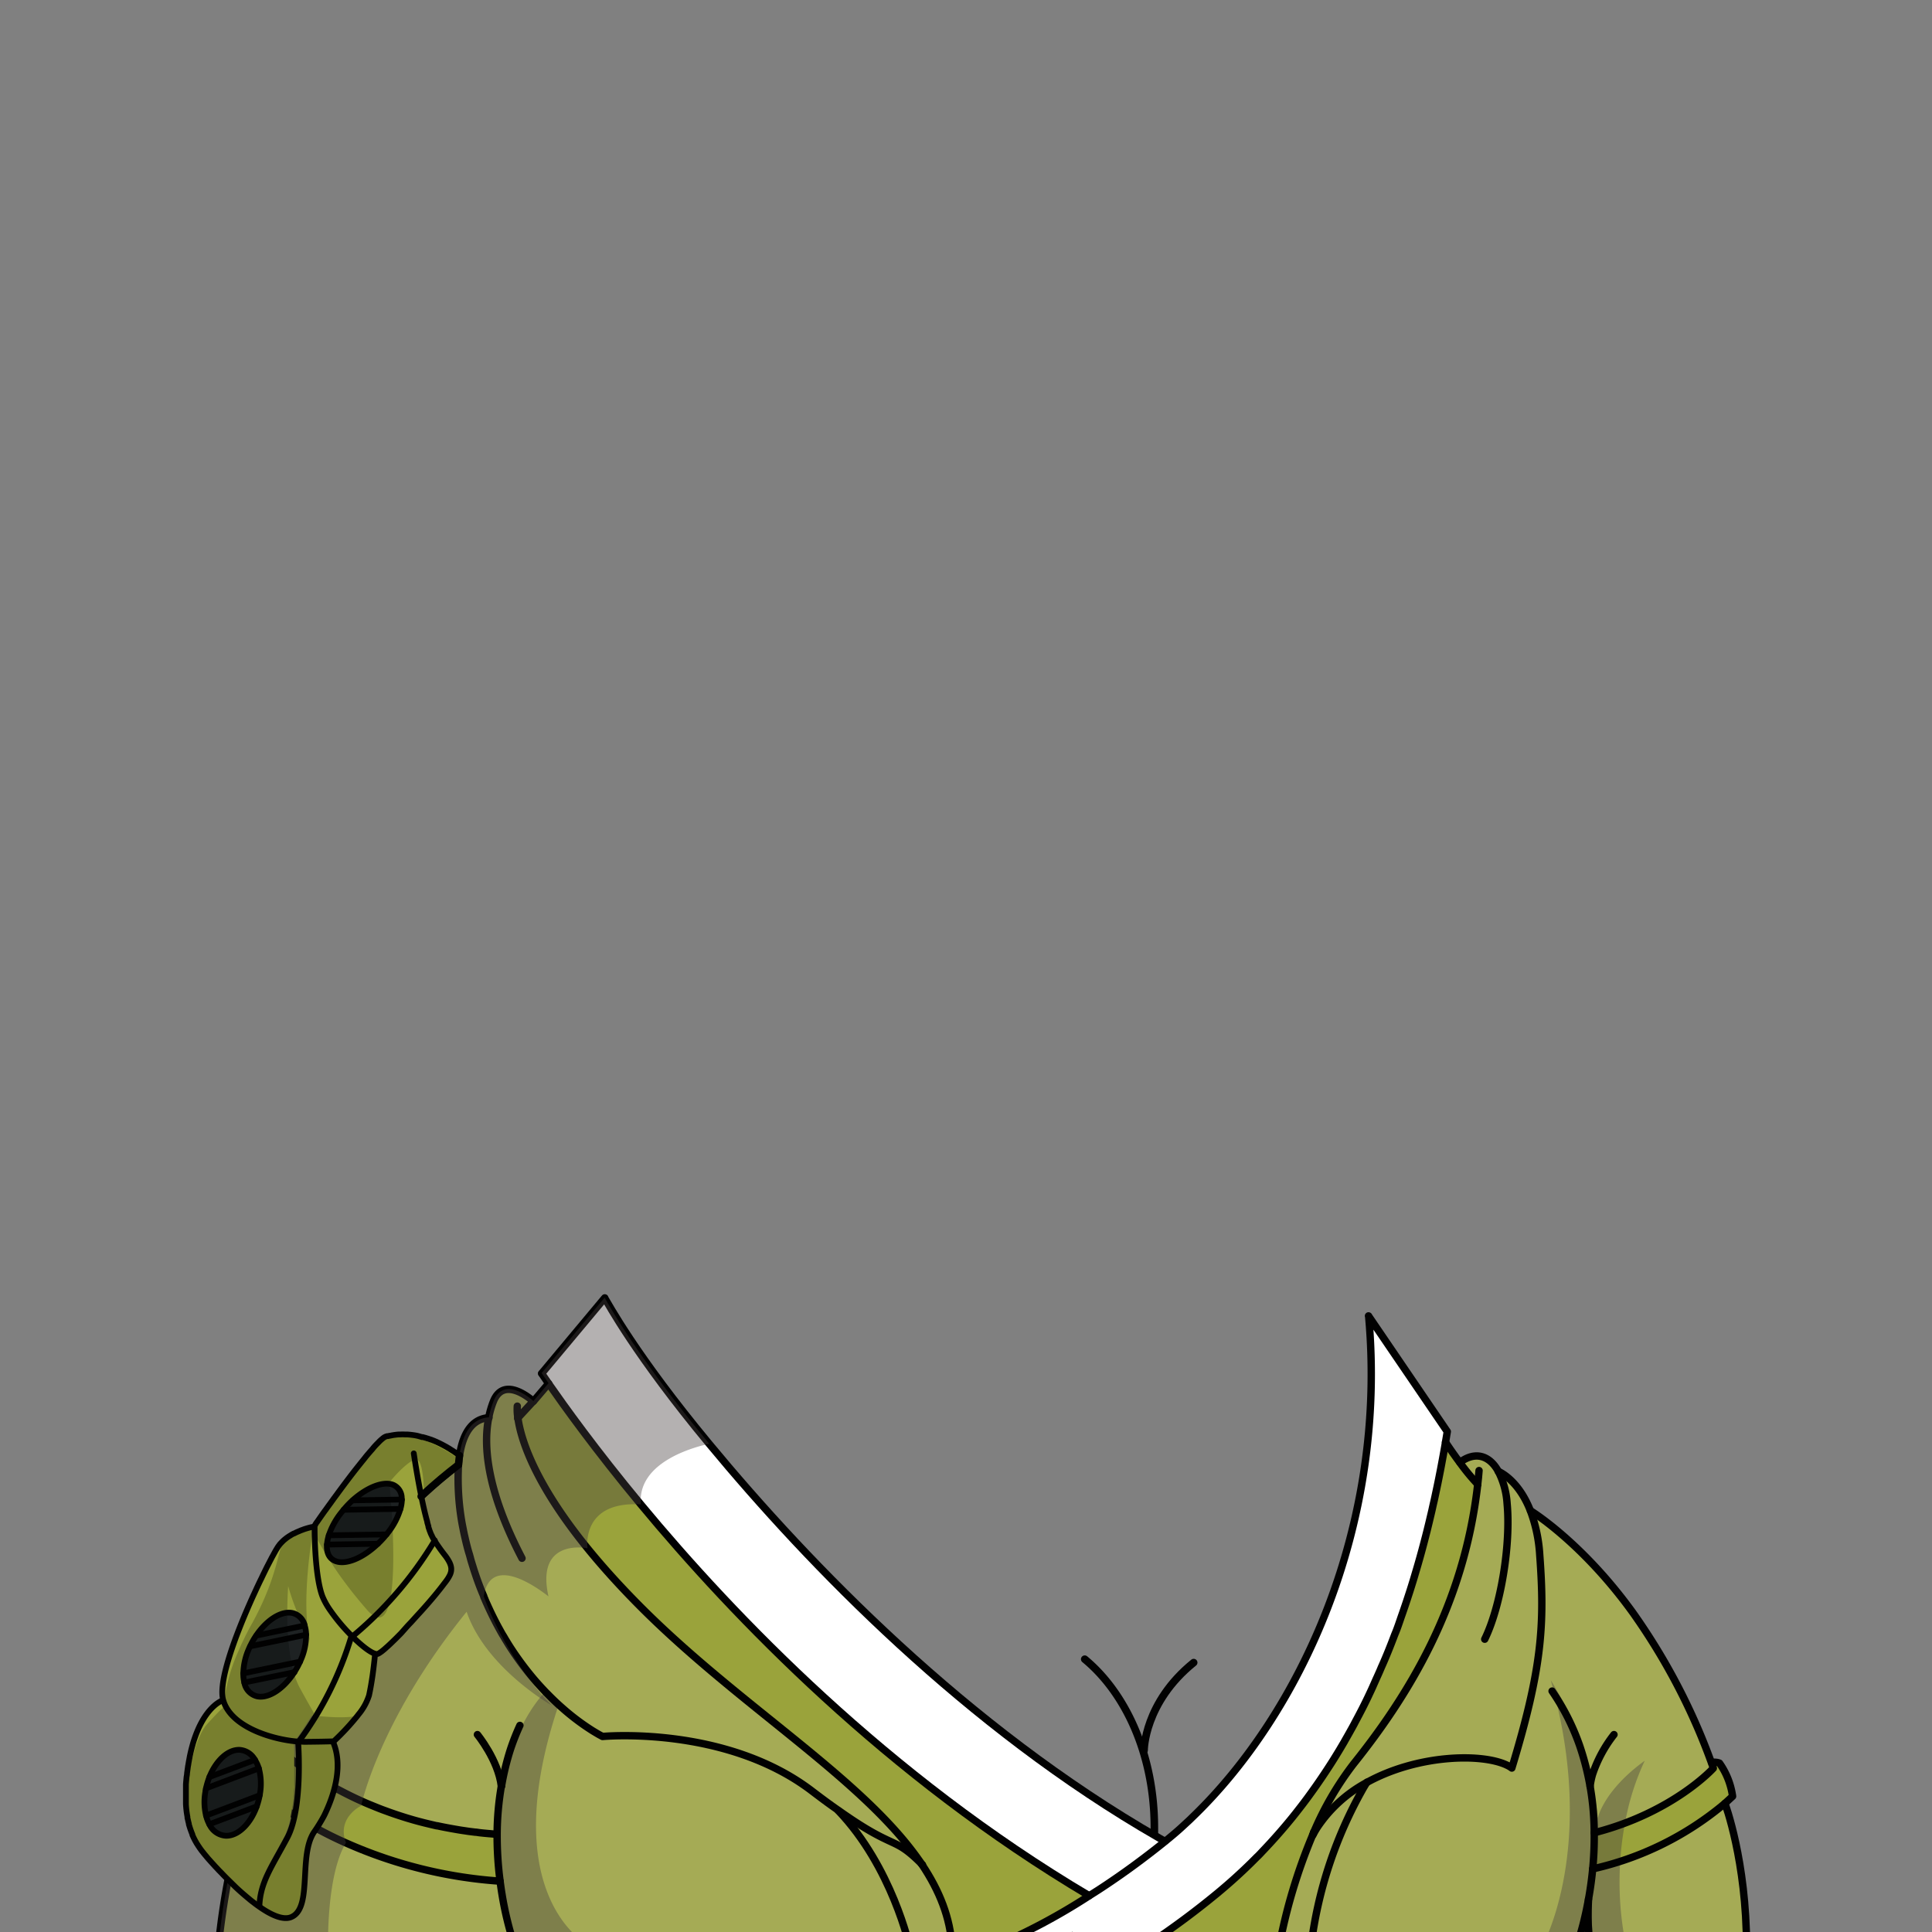 <svg xmlns="http://www.w3.org/2000/svg" viewBox="0 0 432 432">
  <rect x="0" y="0" width="432" height="432" fill="#808080" stroke="none"/>
  <defs>
    <style>.GUNDAN_LIZARD_OUTFIT_LIZARD_OUTFIT_25_cls-1{isolation:isolate;}.GUNDAN_LIZARD_OUTFIT_LIZARD_OUTFIT_25_cls-10,.GUNDAN_LIZARD_OUTFIT_LIZARD_OUTFIT_25_cls-2,.GUNDAN_LIZARD_OUTFIT_LIZARD_OUTFIT_25_cls-8{fill:none;stroke:#010101;stroke-linecap:round;stroke-linejoin:round;}.GUNDAN_LIZARD_OUTFIT_LIZARD_OUTFIT_25_cls-2{stroke-width:1.69px;}.GUNDAN_LIZARD_OUTFIT_LIZARD_OUTFIT_25_cls-3{fill:#9aa33b;}.GUNDAN_LIZARD_OUTFIT_LIZARD_OUTFIT_25_cls-4{fill:#a5ab55;}.GUNDAN_LIZARD_OUTFIT_LIZARD_OUTFIT_25_cls-5{fill:#fff;}.GUNDAN_LIZARD_OUTFIT_LIZARD_OUTFIT_25_cls-6{fill:#443e3e;opacity:0.4;}.GUNDAN_LIZARD_OUTFIT_LIZARD_OUTFIT_25_cls-11,.GUNDAN_LIZARD_OUTFIT_LIZARD_OUTFIT_25_cls-6{mix-blend-mode:multiply;}.GUNDAN_LIZARD_OUTFIT_LIZARD_OUTFIT_25_cls-7{fill:#191410;}.GUNDAN_LIZARD_OUTFIT_LIZARD_OUTFIT_25_cls-8{stroke-width:1.65px;}.GUNDAN_LIZARD_OUTFIT_LIZARD_OUTFIT_25_cls-9{fill:#1e2223;}.GUNDAN_LIZARD_OUTFIT_LIZARD_OUTFIT_25_cls-10{stroke-width:1.29px;}.GUNDAN_LIZARD_OUTFIT_LIZARD_OUTFIT_25_cls-11{opacity:0.22;}.GUNDAN_LIZARD_OUTFIT_LIZARD_OUTFIT_25_cls-12{fill:#010101;}</style>
  </defs>
  <g class="GUNDAN_LIZARD_OUTFIT_LIZARD_OUTFIT_25_cls-1">
    <g id="Outfit">
      <path class="GUNDAN_LIZARD_OUTFIT_LIZARD_OUTFIT_25_cls-2" d="M255.82,391.37s0-10.64,11.09-19.61" />
      <path class="GUNDAN_LIZARD_OUTFIT_LIZARD_OUTFIT_25_cls-2" d="M251,436.2a54.38,54.38,0,0,0,7.12-27.55c0-16-6.24-29.93-15.57-37.65" />
      <path class="GUNDAN_LIZARD_OUTFIT_LIZARD_OUTFIT_25_cls-3" d="M384.48,394.24a16.87,16.87,0,0,1,2.93,7.42l-1.71,1.58a69.44,69.44,0,0,1-29.57,14.65,74.35,74.35,0,0,0,.34-8.08c17.69-4.53,26.63-14.43,26.63-14.43s-.13-.44-.43-1.25h.05A3,3,0,0,1,384.48,394.24Z" />
      <path class="GUNDAN_LIZARD_OUTFIT_LIZARD_OUTFIT_25_cls-4" d="M383.1,395.38s-6.61,7.33-19.73,12.26a68.48,68.48,0,0,1-6.9,2.17,74.35,74.35,0,0,1-.34,8.08,82.36,82.36,0,0,1-2.08,12.1c-.61,2.42-1.17,4.13-1.43,4.91v.47h-59.5a95.09,95.09,0,0,1,11.8-35.67c6.78-3.78,12.24-8.24,26.9-6.06.09-.19,5,1.18,5.06,1a6.21,6.21,0,0,1,1.17.68,193.07,193.07,0,0,0,5.06-19.71c1.93-10.19,1.93-17.86,1.18-27.94a33.85,33.85,0,0,0-2.08-9.86s11.49,7,22.92,22.83a140.81,140.81,0,0,1,17.54,33.51C383,394.94,383.1,395.38,383.1,395.38Z" />
      <path class="GUNDAN_LIZARD_OUTFIT_LIZARD_OUTFIT_25_cls-3" d="M111.82,420.63h-.15a101.71,101.71,0,0,1-34.34-8.55A84.41,84.41,0,0,1,56.51,399c-1-.87-1.73-1.58-2.23-2.07,0,0,.67-5.7,3.82-9.69a4,4,0,0,1,2.31-.15h0c-.36,1.05-.54,1.63-.54,1.63s.21.23.62.64a1.13,1.13,0,0,1,.19.19l1,.94.65.59h0c.23.2.47.42.74.64a71.23,71.23,0,0,0,11.32,7.79c.55.31,1.13.63,1.72.93,1.51.8,3.11,1.59,4.82,2.35.68.31,1.36.6,2.08.89s1.65.68,2.51,1l1.59.58c1.29.46,2.63.9,4,1.32l1.26.37c.84.24,1.71.47,2.59.69l1.33.32,1.32.31.14,0c1.34.29,2.72.55,4.12.79.67.12,1.35.23,2,.32l1,.15,1.38.17c.31,0,.63.08,1,.12,1.22.14,2.46.24,3.71.34h.14A78.17,78.17,0,0,0,111.82,420.63Z" />
      <path class="GUNDAN_LIZARD_OUTFIT_LIZARD_OUTFIT_25_cls-5" d="M239.65,431.93a.15.15,0,0,1,.09,0,.29.29,0,0,1,.1.08ZM306,294.24c4.29,47.3-15.54,89.13-39.51,112.17-.38.38-.77.75-1.16,1.1l-1.18,1.09c-1.21,1.09-2.43,2.12-3.65,3.11-2.26,1.83-4.48,3.53-6.65,5.13-2.89,2.12-5.68,4-8.34,5.78-.66.44-1.31.86-2,1.27a138.33,138.33,0,0,1-21.61,11.48H255.8c.4-.25.79-.51,1.19-.78a183.11,183.11,0,0,0,15.1-11.2l1.11-.93,1.11-.95q2.76-2.38,5.42-5l1.32-1.32,1.38-1.42c2.25-2.36,4.44-4.84,6.57-7.47.3-.38.62-.77.92-1.16.65-.83,1.3-1.66,1.93-2.51.29-.38.57-.76.85-1.15q2.25-3.06,4.36-6.33c.72-1.1,1.42-2.22,2.11-3.36l.43-.71c.3-.52.61-1,.92-1.56.5-.87,1-1.74,1.48-2.63.25-.44.49-.88.73-1.32.51-.93,1-1.87,1.48-2.81.57-1.11,1.14-2.24,1.69-3.39l1-2.15c.35-.74.69-1.49,1-2.24s.64-1.44.95-2.17c1-2.38,2-4.82,3-7.34.55-1.44,1.08-2.9,1.6-4.39.29-.81.57-1.64.85-2.47s.56-1.67.83-2.52.55-1.73.82-2.61.51-1.69.76-2.55.51-1.75.76-2.64q.24-.85.48-1.74c.18-.66.36-1.32.53-2,.37-1.39.72-2.79,1.06-4.21l.51-2.15c.17-.71.33-1.44.49-2.17s.33-1.46.48-2.19c.32-1.48.63-3,.92-4.48.12-.58.23-1.17.34-1.76q.48-2.53.93-5.15c.12-.78.26-1.56.39-2.35Z" />
      <path class="GUNDAN_LIZARD_OUTFIT_LIZARD_OUTFIT_25_cls-4" d="M212.87,435.36h-9.45s-3.9-17.9-16-30.52h0c13,9.2,12,5.34,18.7,12.1h0C210.06,422.76,212.5,428.82,212.87,435.36Z" />
      <path class="GUNDAN_LIZARD_OUTFIT_LIZARD_OUTFIT_25_cls-3" d="M243.54,423.89a138.86,138.86,0,0,1-21.61,11.48h-9.06c-.37-6.54-2.81-12.6-6.7-18.42h0C193.48,398,165.41,381.62,143,359.11a174.12,174.12,0,0,1-11.68-12.92h0c-12.12-14.94-14.93-24.72-15.54-29.1l3.48-3.76,3.39-4c3.48,5,10.44,14.77,20.61,27C164.11,361.51,198.35,397.12,243.54,423.89Z" />
      <path class="GUNDAN_LIZARD_OUTFIT_LIZARD_OUTFIT_25_cls-4" d="M212.87,435.36H115.19l-.17-.47c0-.17-.13-.38-.21-.63s-.25-.79-.41-1.32c-.28-.94-.62-2.14-1-3.56l-.31-1.32c-.07-.3-.13-.6-.2-.93-.12-.6-.26-1.23-.37-1.89-.08-.32-.13-.66-.19-1h0a5.4,5.4,0,0,1-.11-.58v0c-.16-.95-.3-1.95-.44-3a78.17,78.17,0,0,1-.66-10.44H111c-1.25-.1-2.49-.2-3.71-.34l-1-.12-1.38-.17-1-.15c-.7-.09-1.38-.2-2-.32-1.4-.24-2.79-.51-4.12-.79l-.14,0L96.34,408,95,407.63c-.88-.22-1.75-.45-2.59-.69l-1.26-.37c-1.38-.42-2.72-.86-4-1.32l-1.59-.58c-.86-.32-1.7-.66-2.51-1s-1.4-.58-2.08-.89c-1.71-.76-3.31-1.55-4.82-2.35-.6-.31-1.17-.63-1.72-.93a71.23,71.23,0,0,1-11.32-7.79l-.74-.64h0l-.65-.59-1-.94-.19-.19c-.41-.41-.62-.64-.62-.64s.18-.58.54-1.63c2.57-7.43,14.6-38.65,42.09-59.55a57,57,0,0,0,.77,12.94c.1.57.22,1.13.33,1.7s.23,1.11.36,1.66c.29,1.3.61,2.58,1,3.81.09.33.18.64.27,1,.14.51.3,1,.46,1.52s.31,1,.47,1.48c.62,1.84,1.28,3.61,2,5.29,0,0,0,.06,0,.08h0c0,.07.05.14.09.22s0,.09.07.13c.15.4.32.79.5,1.18s.39.87.59,1.29q.59,1.27,1.2,2.46c.2.4.41.8.62,1.19s.42.77.63,1.15.42.76.65,1.12.42.74.65,1.09c.43.72.87,1.42,1.32,2.09.22.34.44.67.67,1,1.13,1.64,2.27,3.15,3.41,4.55l.68.82c.92,1.08,1.82,2.07,2.71,3l.21.22.13.12c.91.93,1.81,1.81,2.68,2.6l.36.32c.42.37.81.72,1.2,1.05a52.14,52.14,0,0,0,6,4.41c.29.18.56.35.8.48.5.3.88.51,1.11.62l.17.1.11.05s27.44-2.6,46.83,12.2c2.27,1.73,4.23,3.18,6,4.39h0c12.06,12.62,16,30.52,16,30.52Z" />
      <path class="GUNDAN_LIZARD_OUTFIT_LIZARD_OUTFIT_25_cls-6" d="M132.22,435.37h-15.7l-.25-.47a43.47,43.47,0,0,1-3.9-10.65A56.66,56.66,0,0,1,111,410.18c.33-12.64,4.49-25,10.9-31.91a19.75,19.75,0,0,1,4.66-3.84c-.65,2.3-.92,4.64-1.64,6.78C112.56,417.89,125.92,432,132.22,435.37Z" />
      <path class="GUNDAN_LIZARD_OUTFIT_LIZARD_OUTFIT_25_cls-3" d="M330.42,331.89v0c-3.06,27.29-15.73,47.47-27.75,62.49a69.23,69.23,0,0,0-8.9,15.26l0,0c-.07.18-.16.36-.22.54,0,0,0,0,0,0A122.67,122.67,0,0,0,286,435.37H255.8c.4-.25.79-.51,1.18-.77a184.32,184.32,0,0,0,15.1-11.2c23.87-19.64,42.61-50.89,51.14-100.93,0,0,1.4,2.15,3.21,4.57A46.73,46.73,0,0,0,330.42,331.89Z" />
      <path class="GUNDAN_LIZARD_OUTFIT_LIZARD_OUTFIT_25_cls-4" d="M390.53,435.37H352.62v-.47c.26-.78.82-2.49,1.43-4.91a82.36,82.36,0,0,0,2.08-12.1q3.25-.76,6.17-1.73a67.56,67.56,0,0,0,23.4-12.92S390.53,416.08,390.53,435.37Z" />
      <path class="GUNDAN_LIZARD_OUTFIT_LIZARD_OUTFIT_25_cls-6" d="M363.65,435.37H344.76s12.63-22.15,2-59.67a73.25,73.25,0,0,1,10.51,30.81s1.26-6.12,10.5-12.81a55.72,55.72,0,0,0-4.41,13.94,67.88,67.88,0,0,0-1.07,8.52A70.27,70.27,0,0,0,363.65,435.37Z" />
      <path class="GUNDAN_LIZARD_OUTFIT_LIZARD_OUTFIT_25_cls-4" d="M344.29,347.65c1.16,15.58.52,25.39-6.24,47.65a6.21,6.21,0,0,0-1.17-.68c-5.73-2.69-20-2.31-31.23,3.89a30.85,30.85,0,0,0-11,9.92l-.06.09c-.44.6-.7,1-.79,1.14a69.23,69.23,0,0,1,8.9-15.26c12-15,24.69-35.2,27.75-62.49v0a46.73,46.73,0,0,1-4-4.85c3.33-2.51,6.55-1.65,8.56,1.93h0s4.43,1.69,7.21,8.83A33.85,33.85,0,0,1,344.29,347.65Z" />
      <path class="GUNDAN_LIZARD_OUTFIT_LIZARD_OUTFIT_25_cls-4" d="M304.92,399.7a95.09,95.09,0,0,0-11.8,35.67H286a122.67,122.67,0,0,1,7.52-25.08s0,0,0,0a17.53,17.53,0,0,1,1-1.73l.06-.09A32.6,32.6,0,0,1,304.92,399.7Z" />
      <path class="GUNDAN_LIZARD_OUTFIT_LIZARD_OUTFIT_25_cls-4" d="M206.16,416.93c-6.7-6.76-5.68-2.9-18.7-12.1-1.72-1.21-3.68-2.66-6-4.39-19.39-14.8-46.83-12.2-46.83-12.2l-.11-.05-.17-.1c-.23-.11-.61-.32-1.11-.62l-.8-.48a52.14,52.14,0,0,1-6-4.41c-.4-.34-.79-.69-1.2-1.05l-.36-.32c-.87-.79-1.77-1.67-2.68-2.6l-.13-.12-.21-.22c-.89-.94-1.79-1.93-2.71-3l-.68-.82c-1.14-1.4-2.28-2.91-3.41-4.55-.23-.33-.45-.66-.67-1-.45-.67-.89-1.37-1.32-2.09-.22-.35-.44-.72-.65-1.09s-.43-.74-.65-1.12l-.63-1.15c-.21-.39-.42-.79-.62-1.19q-.61-1.19-1.2-2.46l-.59-1.29c-.17-.39-.33-.78-.5-1.18,0,0,0-.08-.07-.13s-.06-.15-.09-.22h0s0,0,0-.08c-.7-1.67-1.36-3.45-2-5.29-.16-.48-.32-1-.47-1.48s-.31-1-.46-1.52l-.27-1c-.34-1.23-.66-2.51-1-3.81-.13-.55-.24-1.1-.36-1.66s-.23-1.13-.33-1.7a57,57,0,0,1-.77-12.94c.41-5.28,2.08-10.23,6.81-10.54a20,20,0,0,1,1.06-3.65c2.42-6,8.9,0,8.9,0l-3.48,3.76c.61,4.38,3.42,14.16,15.54,29.1h0A174.12,174.12,0,0,0,143,359.11C165.41,381.62,193.48,398,206.16,416.93Z" />
      <path class="GUNDAN_LIZARD_OUTFIT_LIZARD_OUTFIT_25_cls-4" d="M115.19,435.37H48.81a170.41,170.41,0,0,1,7.7-36.4,84.41,84.41,0,0,0,20.82,13.1,101.71,101.71,0,0,0,34.34,8.55h.15c.14,1.05.28,2.05.44,3v0a5.4,5.4,0,0,0,.11.58h0c.06.34.11.68.19,1,.11.66.24,1.28.37,1.89.07.33.13.63.2.93l.31,1.32c.34,1.42.68,2.62,1,3.56.15.53.29,1,.41,1.32s.16.46.21.63Z" />
      <path class="GUNDAN_LIZARD_OUTFIT_LIZARD_OUTFIT_25_cls-5" d="M260.49,411.71h0a185.15,185.15,0,0,1-17,12.17c-45.19-26.77-79.43-62.38-100.25-87.5-10.17-12.27-17.13-22-20.61-27l-1.55-2.26,14.1-16.88,0,.06c.67,1.05,6.8,12.63,23.38,32.62,22.36,27,57.45,63.33,100.56,88.08Z" />
      <path class="GUNDAN_LIZARD_OUTFIT_LIZARD_OUTFIT_25_cls-7" d="M239.84,432l-.19-.1a.15.15,0,0,1,.09,0A.29.29,0,0,1,239.84,432Z" />
      <path class="GUNDAN_LIZARD_OUTFIT_LIZARD_OUTFIT_25_cls-8" d="M385.7,403.24s4.83,12.84,4.83,32.13H255.8" />
      <path class="GUNDAN_LIZARD_OUTFIT_LIZARD_OUTFIT_25_cls-8" d="M112.1,399.42a64.66,64.66,0,0,0-.94,10.77,78.17,78.17,0,0,0,.66,10.44c.14,1.05.28,2.05.44,3v0A74.79,74.79,0,0,0,115,434.9l.17.47" />
      <path class="GUNDAN_LIZARD_OUTFIT_LIZARD_OUTFIT_25_cls-8" d="M116.25,385.81a52,52,0,0,0-2.11,5.35,59,59,0,0,0-2,8.24" />
      <path class="GUNDAN_LIZARD_OUTFIT_LIZARD_OUTFIT_25_cls-8" d="M106.75,387.86s4.67,5.69,5.35,11.54v0" />
      <path class="GUNDAN_LIZARD_OUTFIT_LIZARD_OUTFIT_25_cls-8" d="M352.62,434.9c.26-.78.82-2.49,1.43-4.91a82.36,82.36,0,0,0,2.08-12.1,74.35,74.35,0,0,0,.34-8.08,61,61,0,0,0-3.22-19.38h0a51.51,51.51,0,0,0-6-12l-.2-.3" />
      <path class="GUNDAN_LIZARD_OUTFIT_LIZARD_OUTFIT_25_cls-8" d="M355.55,399.42a16.44,16.44,0,0,1,.55-2.67,29.45,29.45,0,0,1,4.79-8.89" />
      <path class="GUNDAN_LIZARD_OUTFIT_LIZARD_OUTFIT_25_cls-8" d="M355.2,424.64s-.46,7.57.59,10.25" />
      <path class="GUNDAN_LIZARD_OUTFIT_LIZARD_OUTFIT_25_cls-8" d="M121.13,307.09l14.1-16.88,0,.06c.67,1.05,6.8,12.63,23.38,32.62,22.36,27,57.45,63.33,100.56,88.08l1.28.74" />
      <path class="GUNDAN_LIZARD_OUTFIT_LIZARD_OUTFIT_25_cls-8" d="M243.54,423.89c-45.19-26.77-79.43-62.38-100.25-87.5-10.17-12.27-17.13-22-20.61-27l-1.55-2.26" />
      <path class="GUNDAN_LIZARD_OUTFIT_LIZARD_OUTFIT_25_cls-8" d="M306,294.24l17.62,25.87c-.13.79-.27,1.57-.39,2.35q-.45,2.61-.93,5.15c-.11.59-.22,1.18-.34,1.76-.29,1.51-.6,3-.92,4.48-.15.73-.31,1.47-.48,2.19s-.32,1.46-.49,2.17l-.51,2.15c-.34,1.42-.69,2.82-1.06,4.21-.17.67-.35,1.33-.53,2s-.32,1.17-.48,1.74c-.25.89-.5,1.77-.76,2.64s-.5,1.71-.76,2.55-.54,1.75-.82,2.61-.55,1.69-.83,2.52-.56,1.66-.85,2.47c-.52,1.49-1,3-1.6,4.39-.95,2.52-1.94,5-3,7.34-.3.73-.62,1.45-.95,2.17s-.67,1.5-1,2.24-.67,1.44-1,2.15c-.55,1.15-1.11,2.28-1.69,3.39-.48.94-1,1.88-1.48,2.81-.24.44-.48.89-.73,1.32-.48.89-1,1.76-1.48,2.63l-.92,1.56-.43.71c-.69,1.14-1.39,2.26-2.11,3.36q-2.12,3.27-4.36,6.33c-.28.39-.56.77-.85,1.15-.63.85-1.28,1.68-1.93,2.51-.3.39-.62.78-.92,1.16-2.13,2.63-4.32,5.11-6.57,7.47-.46.48-.91,1-1.38,1.42l-1.32,1.32q-2.66,2.61-5.42,5l-1.11.95-1.11.93a183.11,183.11,0,0,1-15.1,11.2c-.4.27-.79.53-1.19.78H221.93a138.33,138.33,0,0,0,21.61-11.48c.65-.41,1.3-.83,2-1.27,2.66-1.73,5.45-3.65,8.34-5.78,2.17-1.6,4.39-3.3,6.65-5.13,1.22-1,2.44-2,3.65-3.11l1.18-1.09c.39-.35.78-.72,1.16-1.1,24-23,43.8-64.87,39.51-112.17" />
      <path class="GUNDAN_LIZARD_OUTFIT_LIZARD_OUTFIT_25_cls-8" d="M56.51,399a170.41,170.41,0,0,0-7.7,36.4" />
      <path class="GUNDAN_LIZARD_OUTFIT_LIZARD_OUTFIT_25_cls-8" d="M203.41,435.36h0s-3.9-17.9-16-30.52" />
      <path class="GUNDAN_LIZARD_OUTFIT_LIZARD_OUTFIT_25_cls-8" d="M206.17,416.94c3.89,5.82,6.33,11.88,6.7,18.42h-9.45" />
      <path class="GUNDAN_LIZARD_OUTFIT_LIZARD_OUTFIT_25_cls-8" d="M115.67,314.42a11.44,11.44,0,0,0,.14,2.67c.77,5.55,5.06,19.7,27.23,42,22.37,22.51,50.44,38.89,63.12,57.82" />
      <path class="GUNDAN_LIZARD_OUTFIT_LIZARD_OUTFIT_25_cls-8" d="M109.33,317c-4.73.31-6.4,5.26-6.81,10.54a57,57,0,0,0,.77,12.94c.1.57.22,1.13.33,1.7s.23,1.11.36,1.66c.29,1.3.61,2.58,1,3.81.09.33.18.64.27,1,.14.51.3,1,.46,1.52s.31,1,.47,1.48c.61,1.84,1.27,3.62,2,5.29,0,0,0,.06,0,.08h0c0,.07.05.14.09.22s0,.09.07.13c.15.4.32.79.5,1.18s.39.87.59,1.29q.59,1.27,1.2,2.46c.2.4.41.8.62,1.19s.42.77.63,1.15.42.76.65,1.12.42.74.65,1.09c.43.72.87,1.42,1.32,2.09.22.34.44.67.67,1,1.13,1.64,2.27,3.15,3.41,4.55l.68.82c.92,1.08,1.82,2.07,2.71,3l.21.22.13.12c.91.93,1.81,1.81,2.68,2.6l.36.32c.41.36.8.71,1.2,1.05a52.14,52.14,0,0,0,6,4.41l.8.48c.5.3.88.51,1.11.62l.17.1.11.05s27.44-2.6,46.83,12.2c2.27,1.73,4.23,3.18,6,4.39,13,9.2,12,5.34,18.7,12.1h0" />
      <path class="GUNDAN_LIZARD_OUTFIT_LIZARD_OUTFIT_25_cls-8" d="M115.76,317.14l0-.05,3.48-3.76s-6.48-6-8.9,0a20,20,0,0,0-1.06,3.65c-1.59,8,.78,18.71,7.44,31.45" />
      <line class="GUNDAN_LIZARD_OUTFIT_LIZARD_OUTFIT_25_cls-8" x1="122.68" y1="309.35" x2="119.29" y2="313.33" />
      <path class="GUNDAN_LIZARD_OUTFIT_LIZARD_OUTFIT_25_cls-8" d="M102.52,327.52C75,348.42,63,379.64,60.43,387.07c-.36,1.05-.54,1.63-.54,1.63s.21.23.62.64a1.13,1.13,0,0,1,.19.19l1,.94.65.59h0c.23.2.47.42.74.64a71.23,71.23,0,0,0,11.32,7.79c.55.31,1.13.63,1.72.93,1.51.8,3.11,1.59,4.82,2.35.68.31,1.36.6,2.08.89s1.65.68,2.51,1l1.59.58c1.29.46,2.63.9,4,1.32l1.26.37c.84.24,1.71.47,2.59.69l1.33.32,1.32.31.14,0c1.34.29,2.72.55,4.12.79.67.12,1.35.23,2,.32l1,.15,1.38.17c.31,0,.63.08,1,.12,1.22.14,2.46.24,3.71.34h.15" />
      <path class="GUNDAN_LIZARD_OUTFIT_LIZARD_OUTFIT_25_cls-8" d="M54.28,396.9c.5.49,1.24,1.2,2.23,2.07a84.41,84.41,0,0,0,20.82,13.1,101.71,101.71,0,0,0,34.34,8.55h.15" />
      <path class="GUNDAN_LIZARD_OUTFIT_LIZARD_OUTFIT_25_cls-8" d="M60.41,387.06a4,4,0,0,0-2.31.15c-3.15,4-3.82,9.69-3.82,9.69" />
      <path class="GUNDAN_LIZARD_OUTFIT_LIZARD_OUTFIT_25_cls-8" d="M356.47,409.81c17.69-4.53,26.63-14.43,26.63-14.43s-.13-.44-.43-1.25a140.81,140.81,0,0,0-17.54-33.51c-11.43-15.86-22.92-22.83-22.92-22.83" />
      <path class="GUNDAN_LIZARD_OUTFIT_LIZARD_OUTFIT_25_cls-8" d="M356.13,417.89a69.44,69.44,0,0,0,29.57-14.65l1.71-1.58a16.87,16.87,0,0,0-2.93-7.42,3,3,0,0,0-1.76-.12" />
      <path class="GUNDAN_LIZARD_OUTFIT_LIZARD_OUTFIT_25_cls-8" d="M330.42,331.89c.12-1,.22-2,.3-3.07" />
      <path class="GUNDAN_LIZARD_OUTFIT_LIZARD_OUTFIT_25_cls-8" d="M293.77,409.66a69.23,69.23,0,0,1,8.9-15.26c12-15,24.69-35.2,27.75-62.49" />
      <path class="GUNDAN_LIZARD_OUTFIT_LIZARD_OUTFIT_25_cls-8" d="M293.53,410.25c.06-.18.15-.36.22-.54" />
      <path class="GUNDAN_LIZARD_OUTFIT_LIZARD_OUTFIT_25_cls-8" d="M286,435.37a122.67,122.67,0,0,1,7.52-25.08" />
      <path class="GUNDAN_LIZARD_OUTFIT_LIZARD_OUTFIT_25_cls-8" d="M293.75,409.71l0,0" />
      <path class="GUNDAN_LIZARD_OUTFIT_LIZARD_OUTFIT_25_cls-8" d="M323.22,322.47s1.4,2.15,3.21,4.57a46.73,46.73,0,0,0,4,4.85v0" />
      <path class="GUNDAN_LIZARD_OUTFIT_LIZARD_OUTFIT_25_cls-8" d="M326.43,327c3.33-2.51,6.55-1.65,8.56,1.93a18.25,18.25,0,0,1,2,7.25c.87,9.12-1.39,23-5,30.35" />
      <path class="GUNDAN_LIZARD_OUTFIT_LIZARD_OUTFIT_25_cls-8" d="M335,329s4.43,1.69,7.21,8.83a33.85,33.85,0,0,1,2.08,9.86c1.16,15.58.52,25.39-6.24,47.65a6.21,6.21,0,0,0-1.17-.68c-5.73-2.69-20-2.31-31.23,3.89a30.85,30.85,0,0,0-11,9.92l-.06.09a17.53,17.53,0,0,0-1,1.73s0,0,0,0" />
      <path class="GUNDAN_LIZARD_OUTFIT_LIZARD_OUTFIT_25_cls-8" d="M305.65,398.51s-.27.41-.73,1.19a95.09,95.09,0,0,0-11.8,35.67" />
      <path class="GUNDAN_LIZARD_OUTFIT_LIZARD_OUTFIT_25_cls-6" d="M143.29,336.39c-13.46-.8-11.93,9.8-11.93,9.8h0c-.4-.09-11.61-2.17-8.72,10.75.36.35-5.59-4.72-10-4.72-2.14,0-3.93,1.18-4.48,4.74h0c0,.07.05.14.09.22a72.75,72.75,0,0,0,13,21.87c1.22,1.39,2,2.16,2.24,2.36-.22-.12-1.25-.73-2.75-1.75-4.53-3.1-13.27-10.07-16.4-19.27-17,21-22.24,38.13-23.34,42.38-.17.67-.24,1-.24,1s-5.55,2.66-3.4,8.27c-4.44,7.33-4,23.29-4,23.29H48.81a170.41,170.41,0,0,1,7.7-36.4c-1-.87-1.73-1.58-2.23-2.07,0,0,.67-5.7,3.82-9.69a4,4,0,0,1,2.31-.15h0c2.57-7.43,14.6-38.65,42.09-59.55.41-5.28,2.08-10.23,6.81-10.54a20,20,0,0,1,1.06-3.65c2.42-6,8.9,0,8.9,0l3.39-4-1.55-2.26,14.1-16.88,0,.06c.67,1.05,6.8,12.63,23.38,32.62C156.28,323.36,142.45,326.52,143.29,336.39Z" />
      <path class="GUNDAN_LIZARD_OUTFIT_LIZARD_OUTFIT_25_cls-9" d="M78.87,335.48a19.47,19.47,0,0,0-2,2.11c-.19.22-.36.43-.54.66a16.46,16.46,0,0,0-2.77,5.05,8.8,8.8,0,0,0-.41,2.07c-.13,1.73.45,3.06,1.77,3.64,2.34,1,6.27-.62,9.62-3.82a19.27,19.27,0,0,0,1.93-2.09,2.83,2.83,0,0,0,.23-.28,16.08,16.08,0,0,0,2.88-5.43,7.69,7.69,0,0,0,.32-2.08h0a3.21,3.21,0,0,0-1.79-3.24C85.83,331.07,82.12,332.55,78.87,335.48Z" />
      <path class="GUNDAN_LIZARD_OUTFIT_LIZARD_OUTFIT_25_cls-9" d="M57,393.5a4.24,4.24,0,0,0-3.45-2.23c-2.63-.1-5.3,2.44-6.76,6.08a16.54,16.54,0,0,0-.76,2.53c-.06.24-.1.51-.14.76a13.05,13.05,0,0,0,.15,5.33,7.83,7.83,0,0,0,.74,1.94,4.36,4.36,0,0,0,3.66,2.57c2.74.1,5.54-2.66,6.94-6.57a17,17,0,0,0,.67-2.48c0-.1,0-.21.05-.32a13.17,13.17,0,0,0-.25-5.7A7.78,7.78,0,0,0,57,393.5Z" />
      <path class="GUNDAN_LIZARD_OUTFIT_LIZARD_OUTFIT_25_cls-9" d="M68.13,363.47a3.7,3.7,0,0,0-2.76-2.75c-2.53-.51-5.74,1.59-8.06,5a15.58,15.58,0,0,0-1.37,2.4,6.07,6.07,0,0,0-.34.73,13.93,13.93,0,0,0-1.19,5.32,7.43,7.43,0,0,0,.21,2.05,3.84,3.84,0,0,0,2.88,3.14c2.63.54,6-1.79,8.35-5.46a16.46,16.46,0,0,0,1.26-2.35l.15-.31a13.62,13.62,0,0,0,1.18-5.71,6.58,6.58,0,0,0-.31-2Z" />
      <path class="GUNDAN_LIZARD_OUTFIT_LIZARD_OUTFIT_25_cls-3" d="M74.11,348.51h0Zm-10.29,28a4.47,4.47,0,0,0,.42-.45c-.11.14-.24.26-.36.39Zm-1.6,1.43.19-.15a.6.6,0,0,1-.13.09Zm39.41-53.24a8.63,8.63,0,0,0-.75-.48c-.09-.07-.2-.13-.29-.19l-.25-.15-.22-.13-.75-.43c-.36-.2-.73-.39-1.09-.57l-.16-.07a3,3,0,0,0-.31-.15l-.31-.14-.31-.13-.3-.13c-.21-.08-.43-.18-.65-.25l0,0-.06,0-.12-.05-.19-.07-.25-.09-.1,0-.29-.09-.43-.12a.58.58,0,0,0-.17-.06.41.41,0,0,0-.16,0,.72.72,0,0,0-.21,0c-.38-.09-.75-.19-1.12-.26a17.74,17.74,0,0,0-2.06-.25h-.49a7.84,7.84,0,0,0-1,0h-.12l-.24,0a13.4,13.4,0,0,0-1.74.23h0l-.27.06-.08,0h0a1.38,1.38,0,0,0-.29.08h-.08l-.06,0-.09,0-.31.09-.14.07a1.39,1.39,0,0,0-.21.11l-.14.1h0l-.09.06,0,0a.63.63,0,0,0-.13.11,8.89,8.89,0,0,0-1,.93l-.26.26c-.33.34-.68.71-1,1.13a.35.35,0,0,1-.08.1c-.09.1-.19.22-.3.33l-.16.18-.47.55-.81,1a1.56,1.56,0,0,0-.16.2l-.34.41-.15.19-.52.65c-1.73,2.16-3.54,4.58-5.15,6.78-.21.3-.42.57-.63.85l-.07.11-.23.32c-.08.1-.14.19-.2.28-.44.59-.85,1.16-1.22,1.68h0s0,0,0,0l-.1.13,0,0,0,0,0,0h0l-.07.09c-.76,1.06-1.36,1.93-1.77,2.52,0,.08-.11.15-.16.22l0,0a.83.83,0,0,0-.08.12.66.66,0,0,0-.08.13l0,.06,0,.06-.15.21h0a2.11,2.11,0,0,0-.29.06h-.18l-.06,0-.19,0-.21.06c-.3.08-.65.18-1.06.32l-.53.2a1.66,1.66,0,0,0-.31.12l-.15.07-.25.1a.27.27,0,0,0-.11.05l-.13.05-.23.1-.42.21-.17.09,0,0c-.24.12-.47.26-.71.41a1.07,1.07,0,0,0-.21.13,7.75,7.75,0,0,0-.81.56l0,0,0,0a.38.38,0,0,0-.13.09s0,0,0,0l0,0,0,0,0,0a.18.18,0,0,0-.08.07c-.15.12-.28.24-.43.38s-.27.27-.41.42l0,0-.27.31-.24.32a4.15,4.15,0,0,0-.24.34.78.78,0,0,0-.11.18l-.12.21c-.1.14-.19.31-.3.5-.2.35-.44.8-.7,1.28-.07.12-.14.25-.2.38-.34.65-.71,1.38-1.12,2.19l-.5,1L58.34,353c-.35.73-.71,1.49-1.08,2.29l-.56,1.19L55.58,359c-3.51,8-6.89,17.42-5.85,21.28,0,0-3.29,1.07-5.72,7.16a24.9,24.9,0,0,0-.84,2.41c-.09.29-.17.59-.27.9-.15.63-.31,1.28-.46,2,0,.17-.06.36-.1.54s-.08.36-.11.53l-.15.95c0,.3-.1.61-.14.91l-.12.88c0,.29-.07.58-.11.86s-.05.56-.08.83,0,.27,0,.41l0,.41c0,.26,0,.52,0,.77s0,.4,0,.6c0,1.06,0,2,0,2.95a20.77,20.77,0,0,0,.34,2.91v.11l0,.05s0,0,0,.05,0,.25.07.38l0,.2,0,.16c0,.14.06.29.1.44s0,.05,0,.07l0,.12s0,.05,0,.07a3.38,3.38,0,0,0,.13.42c.07.28.17.55.26.83s.13.4.2.58a1.51,1.51,0,0,0,.11.22,2.77,2.77,0,0,0,.1.26.5.5,0,0,0,0,.13c.08.15.14.31.2.45a1,1,0,0,0,.1.18c.13.28.28.56.42.82s.13.24.21.36a.75.75,0,0,0,.07.12,1.2,1.2,0,0,0,.11.17l.22.36a.35.35,0,0,1,.08.1c.11.18.24.36.35.53a.91.91,0,0,1,.13.16c.05.09.12.16.17.24l.07.09a2.47,2.47,0,0,1,.28.38l.25.29c.08.09.16.21.27.32a2.52,2.52,0,0,1,.21.25l.44.52c.17.18.33.37.51.57s.56.6.85.94.42.44.63.67l.33.36.69.7c.93,1,2,2,3,3,.74.71,1.53,1.4,2.32,2.06.26.24.52.46.78.67l.08.05h0l0,0a.27.27,0,0,0,.08.07h0l.11.09.2.15s0,0,0,0l0,0,0,0,.07,0,.08.07.14.11c.4.31.78.61,1.18.88v0a5.68,5.68,0,0,1,0-.59,1.28,1.28,0,0,1,0-.19,2.08,2.08,0,0,1,0-.23.86.86,0,0,1,0-.16.2.2,0,0,0,0-.07v-.05a0,0,0,0,1,0,0c0-.14,0-.26,0-.4l.09-.55c0-.11,0-.24.07-.34v0c0-.13,0-.25.07-.38s0-.18.07-.27a1.43,1.43,0,0,1,.07-.28c0-.09,0-.18.07-.28s.15-.49.23-.74a.45.45,0,0,1,0-.11c.1-.28.19-.55.31-.84,0,0,0-.08,0-.12a.42.42,0,0,0,0-.1l0,0a.89.89,0,0,1,.1-.23.13.13,0,0,1,0-.07,1.72,1.72,0,0,1,.11-.29c.17-.38.35-.79.56-1.2.06-.12.12-.23.18-.36l.09-.2c.06-.13.14-.27.21-.41s.18-.33.26-.5l.36-.66c.14-.27.29-.55.45-.83l.17-.29a3.27,3.27,0,0,1,.17-.31c.08-.16.17-.33.27-.5a1.19,1.19,0,0,0,.12-.22,2,2,0,0,0,.19-.35c.08-.11.14-.24.21-.36.28-.49.55-1,.83-1.51a1,1,0,0,1,.1-.17l.56-1.05c.09-.16.16-.31.24-.48s.06-.11.08-.17a2.72,2.72,0,0,0,.11-.25l.08-.18a.3.3,0,0,0,0-.1,3.62,3.62,0,0,0,.13-.35.82.82,0,0,0,.1-.26c.06-.16.11-.32.17-.49s.12-.37.17-.56.14-.47.2-.7l0-.1c0-.17.09-.34.13-.51s0-.17,0-.25,0-.17.07-.27q.21-1,.36-2c0-.24.08-.48.11-.73s.06-.44.09-.66.07-.52.09-.77h0c0-.29,0-.6.08-.89a1.34,1.34,0,0,0,0-.2.41.41,0,0,0,0-.11c0-.34,0-.68.09-1s0-.69,0-1a.61.61,0,0,0,0-.14c0-.3,0-.6,0-.91s0-.73,0-1.1,0-.61,0-.89c0-1.13,0-2.18,0-3.07,0-.16,0-.32,0-.46,0-1.66-.13-2.71-.13-2.71h0l0,0h0l0,0,0,0,.32-.42.13-.16a.63.63,0,0,0,.07-.12l.11-.12c.06-.09.12-.19.2-.29.56-.79,1.37-2,2.3-3.46.12-.18.23-.37.36-.56h0l.37-.59a.43.43,0,0,0,0-.07h0v0h0l0,0L71,383c.16-.26.3-.52.46-.79l.48-.84c.33-.57.65-1.17,1-1.78.24-.45.47-.92.71-1.4.09-.18.18-.35.26-.53.25-.49.48-1,.73-1.49.05-.12.1-.23.14-.35a.85.85,0,0,0,.12-.23c.29-.64.59-1.31.88-2l.07-.19c.16-.38.32-.76.47-1.14s.25-.6.35-.91.18-.44.26-.67.18-.47.26-.71a3.17,3.17,0,0,0,.14-.4q.17-.42.3-.87c.11-.3.21-.61.31-.91l.11-.35c.14-.42.27-.84.39-1.27.54-.43,1.06-.86,1.56-1.3l.47-.4.25-.22c.32-.28.64-.56.94-.84.51-.45,1-.91,1.47-1.37l.63-.61h0a.46.46,0,0,1,.07-.07s0,0,0,0c.43-.42.85-.84,1.26-1.27a.62.62,0,0,0,.14-.14c.17-.16.34-.34.49-.51l.32-.34c.15-.15.3-.31.44-.47s.29-.3.43-.46l.31-.34.06-.07.85-1,.41-.46c.19-.22.37-.44.56-.65h0a1.37,1.37,0,0,1,.16-.18l.79-1,.26-.31.36-.46c.26-.33.52-.64.76-1l.41-.54L92,352l.42-.57.56-.75.47-.66h0c.11-.15.21-.3.32-.44l.57-.84c.29-.41.55-.81.81-1.2s.51-.78.73-1.14c.12-.18.23-.36.35-.53l.74-1.21,0,0a1.8,1.8,0,0,1,.11-.2,11.09,11.09,0,0,1-.56-1c0-.1-.1-.19-.14-.29s-.1-.2-.14-.32-.09-.23-.13-.35a1.07,1.07,0,0,1-.09-.27l0-.1c-.07-.22-.16-.45-.23-.71a.88.88,0,0,1,0-.15c-.09-.27-.17-.55-.25-.84a.28.28,0,0,1,0-.11c-.06-.19-.11-.38-.16-.58s-.09-.33-.13-.5c-.24-.92-.47-1.92-.69-2.93l.34-.35h0s0-.8,0-1.92q3.61-3.35,7.69-6.46c0-.69.13-1.37.22-2l0,0C102.34,325.16,102,324.91,101.63,324.67ZM63.68,360.74a2.44,2.44,0,0,1,.46-.07h.1a4.94,4.94,0,0,1,.77,0c.13,0,.24,0,.36.06a3.19,3.19,0,0,1,1.15.48s0,0,0,.05h0a.31.31,0,0,1,.13.08.13.13,0,0,1,.08.07h0a.41.41,0,0,1,.1.09h0a.93.93,0,0,1,.22.19l.14.16a1.61,1.61,0,0,1,.28.38,1.73,1.73,0,0,1,.21.34,1.26,1.26,0,0,1,.13.26,2.21,2.21,0,0,1,.12.27,2.64,2.64,0,0,1,.13.37h0a2.32,2.32,0,0,1,.13.45,1.7,1.7,0,0,1,0,.22,2,2,0,0,1,0,.26,4.6,4.6,0,0,1,.06.52v0h0l0,.55h0a11.18,11.18,0,0,1,0,1.15c0,.28,0,.56-.1.86a4.89,4.89,0,0,1-.09.53c0,.24-.11.5-.17.75s-.12.47-.19.71-.18.56-.28.84l-.29.78a0,0,0,0,0,0,0,.3.3,0,0,0,0,.08l-.13.3c-.18.42-.39.83-.6,1.22-.09.18-.19.35-.29.51a.08.08,0,0,1,0,.05s0,0,0,0v0l-.06.1-.28.43a1,1,0,0,1-.12.17h0a4.4,4.4,0,0,1-.26.39c-.06.1-.14.21-.21.31a2.18,2.18,0,0,1-.22.31l-.38.48a4.4,4.4,0,0,1-.4.46c-.11.14-.24.26-.36.39l-.06.06a9.53,9.53,0,0,1-.79.77h0a7.17,7.17,0,0,1-.61.51.6.6,0,0,1-.13.09l-.06.06a9,9,0,0,1-1,.65l-.37.2-.39.18-.33.13a2.44,2.44,0,0,1-.32.11.18.18,0,0,1-.11,0l-.51.14-.08,0-.15,0h-.05l-.23,0-.44,0H58.1l-.19,0a2.9,2.9,0,0,1-.41-.06h0a4,4,0,0,1-.52-.16,2.42,2.42,0,0,1-.49-.23,2.45,2.45,0,0,1-.44-.3,3.15,3.15,0,0,1-.37-.36,4.7,4.7,0,0,1-1.05-2.09c0-.18-.09-.36-.12-.54s-.06-.46-.07-.7a1.62,1.62,0,0,1,0-.23,5.61,5.61,0,0,1,0-.58,11.4,11.4,0,0,1,.26-2.39c0-.16.07-.33.12-.5a4.6,4.6,0,0,1,.13-.5c.08-.27.16-.55.25-.82s.27-.73.42-1.11a1,1,0,0,1,.09-.18,1.46,1.46,0,0,1,.07-.19c.06-.12.13-.24.19-.37s.2-.43.3-.62a16.45,16.45,0,0,1,1.07-1.78,7,7,0,0,1,.44-.59,10.4,10.4,0,0,1,.71-.9l0,0,.35-.4c.37-.38.74-.74,1.12-1.07a9.4,9.4,0,0,1,.87-.69,8.17,8.17,0,0,1,1-.58,4.44,4.44,0,0,1,.48-.25,2.5,2.5,0,0,1,.47-.18,1.81,1.81,0,0,1,.48-.16A1.83,1.83,0,0,1,63.68,360.74Zm-5.55,40.38c0,.1,0,.21-.05.31a17.47,17.47,0,0,1-.67,2.49,14.78,14.78,0,0,1-.65,1.52l-.18.36c-.12.22-.24.44-.37.64s-.3.5-.47.73a10.41,10.41,0,0,1-1.38,1.61,7.22,7.22,0,0,1-.68.56,5.59,5.59,0,0,1-1,.62,2.63,2.63,0,0,1-.35.15l-.1,0a.93.93,0,0,1-.26.1h0a1.58,1.58,0,0,1-.31.09,2.43,2.43,0,0,1-.59.1,2.77,2.77,0,0,1-.42,0h-.16a3.19,3.19,0,0,1-.54-.06.35.35,0,0,1-.14,0,2.38,2.38,0,0,1-.38-.11l-.08,0a2.91,2.91,0,0,1-.48-.21,2.47,2.47,0,0,1-.44-.27,2.76,2.76,0,0,1-.49-.4,4,4,0,0,1-.41-.42,6.61,6.61,0,0,1-.7-1,5.79,5.79,0,0,1-.42-.91c-.13-.34-.23-.67-.33-1l-.15-.68h0c0-.23-.08-.47-.1-.73a14,14,0,0,1,.1-3.91c.06-.26.09-.51.15-.76.1-.44.2-.88.33-1.3a12.77,12.77,0,0,1,.43-1.23c.06-.15.11-.29.18-.43s0-.11.08-.17.09-.22.14-.32l0,0q.11-.24.24-.48a4.1,4.1,0,0,1,.23-.4,2.91,2.91,0,0,1,.25-.42c.1-.18.22-.35.33-.51s.24-.32.36-.47.31-.39.47-.57.34-.35.51-.51a5.21,5.21,0,0,1,.59-.51,3.75,3.75,0,0,1,.36-.27A4.82,4.82,0,0,1,51,392a4.19,4.19,0,0,1,.47-.24,2.75,2.75,0,0,1,.41-.17l.19-.06a3.92,3.92,0,0,1,1.47-.22,4.12,4.12,0,0,1,.52.06,1.51,1.51,0,0,1,.38.1.07.07,0,0,1,.06,0,.3.3,0,0,1,.16.05l.1,0,.28.12a1.82,1.82,0,0,1,.36.2l.08,0a0,0,0,0,0,0,0l.21.15a3.26,3.26,0,0,1,.6.53,6.42,6.42,0,0,1,.68.9c.07.12.14.22.19.33a2.15,2.15,0,0,1,.14.26,2.1,2.1,0,0,1,.15.3,8.39,8.39,0,0,1,.38,1,.13.13,0,0,1,0,.06,9.37,9.37,0,0,1,.27,1.24,4.08,4.08,0,0,1,.09.61l0,.32a2.69,2.69,0,0,1,0,.4c0,.07,0,.14,0,.21s0,.29,0,.43A14.86,14.86,0,0,1,58.13,401.12Zm28.94-58.85c-.12.17-.26.36-.41.54h0a1.84,1.84,0,0,1-.23.27h0a19.19,19.19,0,0,1-1.92,2.09l-.33.32c-.12.1-.22.2-.34.29a4.47,4.47,0,0,1-.41.35l0,0h0a17.09,17.09,0,0,1-2.13,1.52,5.79,5.79,0,0,1-.54.31c-.19.12-.39.21-.58.31l-.47.22-.52.22-.18.06-.18.06a5.62,5.62,0,0,1-.77.23,2.42,2.42,0,0,1-.45.1,4.52,4.52,0,0,1-2.69-.19,2.2,2.2,0,0,1-.45-.26,1.28,1.28,0,0,1-.26-.2.05.05,0,0,1,0,0h0a1.63,1.63,0,0,1-.3-.34l-.09-.09c0-.06-.07-.12-.09-.17a1.23,1.23,0,0,1-.17-.32,1.19,1.19,0,0,1-.11-.26,2.44,2.44,0,0,1-.13-.44,2.5,2.5,0,0,1-.07-.41s0,0,0,0a1.87,1.87,0,0,1,0-.34,3.68,3.68,0,0,1,0-.74,7.88,7.88,0,0,1,.12-1,9.87,9.87,0,0,1,.27-1.07c.13-.4.29-.79.47-1.21a12,12,0,0,1,.61-1.26,18.7,18.7,0,0,1,1.22-1.93l.48-.64c.18-.23.35-.44.54-.66h0c.1-.13.22-.26.33-.39s.21-.25.34-.38a17.14,17.14,0,0,1,1.36-1.34h0c.12-.11.25-.23.37-.32a.48.48,0,0,1,.11-.09,3.22,3.22,0,0,1,.28-.24l.2-.16A17.86,17.86,0,0,1,82.33,333c.33-.18.65-.35,1-.49l.25-.09.23-.11.47-.16a2.23,2.23,0,0,1,.39-.13L85,332l.42-.09.14,0,.11,0a.58.58,0,0,1,.19,0l.11,0,.25,0h.67l.19,0h.06l.17,0a1.14,1.14,0,0,1,.25.06l.18.06a.35.35,0,0,1,.11,0,1.29,1.29,0,0,1,.21.07,3.46,3.46,0,0,1,.43.24.19.19,0,0,1,.07.06,1.6,1.6,0,0,1,.3.23.74.74,0,0,1,.12.13h0a1,1,0,0,1,.13.16.08.08,0,0,1,0,.05l0,0,.09.14a1.16,1.16,0,0,1,.14.24,1.43,1.43,0,0,1,.17.38,3.53,3.53,0,0,1,.15.46,0,0,0,0,0,0,0,5.39,5.39,0,0,1,.11,1.1h0a4.82,4.82,0,0,1,0,.65,2.2,2.2,0,0,1,0,.36,3.51,3.51,0,0,1-.1.53c0,.18-.09.36-.14.55a.63.63,0,0,1-.07.22,2.56,2.56,0,0,1-.1.34,1.58,1.58,0,0,1-.13.34,10.69,10.69,0,0,1-.49,1.19c-.08.18-.17.35-.27.53s-.25.46-.39.69a.25.25,0,0,0,0,.07l0,0a.46.46,0,0,1-.08.13.51.51,0,0,1-.09.16.25.25,0,0,1,0,.09h0c-.16.24-.32.48-.5.73Z" />
      <path class="GUNDAN_LIZARD_OUTFIT_LIZARD_OUTFIT_25_cls-3" d="M100.64,352.15C99.56,354.56,90.21,365,86,368.74a7.15,7.15,0,0,1-1.84,1.33,1,1,0,0,1-.42,0s-.2,2.18-.56,4.76c-.21,1.46-.48,3.06-.79,4.45a12.66,12.66,0,0,1-2.42,4.32l-.12.17a54.58,54.58,0,0,1-5.34,5.75c2.13,4.9.61,11-1.75,16l-.25.52a37.48,37.48,0,0,1-2.16,3.81,7.92,7.92,0,0,0-.57,1.08c-1.31,3-1.22,7.23-1.51,10.86-.25,3.36-.83,6.17-3.08,7-1.77.64-4.41-.55-7.2-2.52v0A16.12,16.12,0,0,1,58.2,424c0-.12,0-.24.07-.35s.09-.45.14-.67.09-.37.14-.55.15-.5.23-.75.19-.56.3-.84a0,0,0,0,1,0,0,5,5,0,0,1,.26-.64c.2-.49.42-1,.67-1.5l.27-.54c1-2,2.36-4.28,3.9-7.17a14.47,14.47,0,0,0,.88-2.07c.17-.51.33-1,.47-1.57a33,33,0,0,0,.79-4.27c.08-.6.14-1.19.2-1.78a78.2,78.2,0,0,0,.09-11.64l.54-.69.17-.24.21-.29c.45-.64,1.06-1.51,1.76-2.6.17-.27.36-.55.54-.86s.48-.75.72-1.16a.22.22,0,0,0,0-.08h0l0,0h0L71,383c.61-1,1.25-2.18,1.9-3.42q.72-1.35,1.44-2.85c.32-.67.64-1.36.94-2.07.16-.35.32-.71.46-1.07a1.51,1.51,0,0,0,.09-.18c.28-.67.55-1.35.82-2,.09-.22.18-.44.25-.67s.28-.73.4-1.09.21-.59.31-.89c.28-.82.55-1.67.8-2.52.53-.43,1-.86,1.56-1.31,1.32-1.13,2.58-2.28,3.76-3.44h0l1-1,1-1c.51-.54,1-1.08,1.49-1.61a0,0,0,0,0,0,0l.58-.65c.22-.25.44-.49.65-.75l.63-.74c.55-.65,1.08-1.29,1.58-1.92,1-1.28,2-2.52,2.78-3.7l.45-.61c1.23-1.78,2.25-3.36,3-4.66l.09-.14a1.18,1.18,0,0,0,.11-.19C99.19,347.85,101.84,349.5,100.64,352.15Z" />
      <path class="GUNDAN_LIZARD_OUTFIT_LIZARD_OUTFIT_25_cls-10" d="M102.75,325.47l0,0c-.37-.29-.73-.54-1.08-.78a8.63,8.63,0,0,0-.75-.48c-.09-.07-.2-.13-.29-.19a3.87,3.87,0,0,0-.47-.28,8,8,0,0,0-.75-.43c-.36-.2-.73-.39-1.09-.57l-.47-.22a5.55,5.55,0,0,0-.62-.27,1.3,1.3,0,0,0-.3-.13c-.22-.09-.43-.18-.65-.25l0,0-.06,0-.12-.06h0l-.16-.05-.25-.09c-.14,0-.26-.08-.39-.12l-.43-.12-.33-.09a.72.72,0,0,0-.21,0A11.32,11.32,0,0,0,93.1,321a17.74,17.74,0,0,0-2.06-.25h-.49a7.84,7.84,0,0,0-1,0l-.36,0a13.4,13.4,0,0,0-1.74.23h0l-.27.06-.08,0h0a1.38,1.38,0,0,0-.29.08h-.08l-.06,0-.09,0-.31.09-.14.07a1.39,1.39,0,0,0-.21.11.61.61,0,0,0-.14.1h0l-.09.06,0,0a.63.63,0,0,0-.13.11,8.89,8.89,0,0,0-1,.93l-.26.26c-.33.34-.68.71-1,1.13l-.38.43-.16.18-.47.55c-.27.31-.54.64-.81,1a1.56,1.56,0,0,0-.16.2l-.34.41-.15.19-.52.65c-1.73,2.16-3.54,4.58-5.15,6.78l-.63.85-.07.11c-.15.2-.3.4-.43.6-.44.59-.85,1.16-1.22,1.68h0s0,0,0,0l-.1.13,0,0,0,0,0,0h0l-.07.09c-.76,1.06-1.36,1.93-1.77,2.52a.82.82,0,0,0-.16.22l0,0a.83.83,0,0,0-.08.12l-.13.19a.13.13,0,0,0,0,.06l-.15.21h0c0,.07,0,.34,0,.78v.07c0,2.71.24,11.16,1.79,15.05a16,16,0,0,0,1.62,2.91,41.91,41.91,0,0,0,5,5.95c2.12,2.11,4.19,3.71,5.28,3.9a1,1,0,0,0,.42,0l.12-.05a2.22,2.22,0,0,0,.37-.22c.15-.09.29-.2.47-.33l.56-.46.31-.28.4-.35c.58-.53,1.22-1.15,1.91-1.83l1.07-1.08h0L91,363.71c.28-.3.56-.61.86-.91l1.44-1.59h0c.39-.42.77-.83,1.14-1.25,2-2.21,3.75-4.35,4.9-5.89.19-.23.35-.45.5-.66a8,8,0,0,0,.76-1.25,3.63,3.63,0,0,0,.24-.7,2.86,2.86,0,0,0-.1-1.54,2,2,0,0,0-.12-.31,2.22,2.22,0,0,0-.14-.32l-.17-.31c-.12-.21-.25-.42-.4-.64l-.26-.37a41.37,41.37,0,0,1-2.52-3.53,11.09,11.09,0,0,1-.56-1c0-.1-.1-.19-.14-.29s-.1-.21-.14-.32-.09-.23-.13-.35a3.18,3.18,0,0,1-.14-.37c-.07-.22-.16-.45-.23-.71a.88.88,0,0,1,0-.15c-.09-.27-.17-.55-.25-.84a.28.28,0,0,1,0-.11c-.09-.34-.2-.7-.29-1.08-.24-.92-.47-1.92-.69-2.93h0c-.12-.55-.23-1.1-.35-1.65-.65-3.19-1.17-6.35-1.46-8.16-.14-.93-.23-1.5-.23-1.5" />
      <path class="GUNDAN_LIZARD_OUTFIT_LIZARD_OUTFIT_25_cls-10" d="M70,341.4l-.3.07h-.08l-.55.14c-.3.08-.65.19-1.06.32l-.53.2a2,2,0,0,0-.31.12l-.52.22-.12.05-.23.1-.42.21-.16.08-.06,0a7.24,7.24,0,0,0-.71.41l-.22.13c-.27.17-.54.36-.8.56l0,0,0,0h0l-.18.15,0,0a0,0,0,0,1,0,0,.28.28,0,0,0-.09.07c-.15.12-.28.24-.43.38l-.41.42,0,0-.27.3-.24.33a2.88,2.88,0,0,0-.23.34c-.15.22-.33.53-.54.89l-.7,1.28c-.07.12-.14.25-.2.38-.34.65-.72,1.38-1.13,2.19-.15.32-.32.65-.49,1s-.34.7-.51,1.07c-.36.72-.72,1.48-1.09,2.27l-.55,1.2c-.38.81-.75,1.65-1.13,2.51-3.51,8-6.89,17.42-5.85,21.28.07.23.14.46.22.68,2.15,5.7,11.26,8.31,16.67,8.68.54,0,1,.06,1.48.05,5.21-.05,6.37-.12,6.37-.12a54.58,54.58,0,0,0,5.34-5.75l.12-.17a12.66,12.66,0,0,0,2.42-4.32c.31-1.39.58-3,.79-4.45.36-2.58.56-4.76.56-4.76" />
      <path class="GUNDAN_LIZARD_OUTFIT_LIZARD_OUTFIT_25_cls-10" d="M49.73,380.23s-3.29,1.07-5.73,7.16c-.29.73-.57,1.53-.84,2.41l-.25.91c-.16.62-.32,1.28-.47,2-.06.34-.13.7-.2,1.07s-.1.63-.16.93-.09.62-.14.92l-.12.88c0,.3-.07.58-.11.86-.05.56-.11,1.11-.14,1.64,0,.27,0,.53,0,.78l0,.6c0,1.06,0,2,0,2.95a20.77,20.77,0,0,0,.34,2.91v0l0,.16c0,.13.05.25.08.38.07.34.15.67.24,1a.11.11,0,0,0,0,.08c0,.14.07.27.11.41s.17.57.27.84.26.73.41,1.06c0,.05,0,.09,0,.13l.21.45c0,.07.06.12.08.18.15.29.28.56.43.82s.14.24.2.36l.08.12a1.2,1.2,0,0,0,.11.17l.22.35a.44.44,0,0,0,.08.11c.11.18.24.36.36.53l.12.17.17.23.07.09.3.37c.14.19.31.39.5.62a2.52,2.52,0,0,1,.21.25l.44.52.51.57c.26.3.56.61.85.94s.42.44.63.67l.33.36.69.7c.93,1,2,2,3,3,.75.71,1.53,1.41,2.32,2.07.26.23.52.44.78.65l.07.06h0l0,0,.08.08h0l.11.08a1.56,1.56,0,0,0,.2.16,4.46,4.46,0,0,0,.43.33c.39.31.78.61,1.18.88,2.79,2,5.43,3.16,7.2,2.52,2.25-.83,2.83-3.64,3.08-7,.29-3.63.2-7.88,1.51-10.86a7.92,7.92,0,0,1,.57-1.08A37.48,37.48,0,0,0,72.47,406l.25-.52c2.36-5,3.88-11.07,1.75-16" />
      <path class="GUNDAN_LIZARD_OUTFIT_LIZARD_OUTFIT_25_cls-10" d="M58,426.24c.21-5.4,2.67-8.61,6.24-15.32s2.43-21.33,2.43-21.33a76.31,76.31,0,0,0,11.81-23.41,84.4,84.4,0,0,0,18.74-21.75" />
      <path class="GUNDAN_LIZARD_OUTFIT_LIZARD_OUTFIT_25_cls-10" d="M89.86,335.31a7.69,7.69,0,0,1-.32,2.08,16.08,16.08,0,0,1-2.88,5.43,2.83,2.83,0,0,1-.23.28,19.27,19.27,0,0,1-1.93,2.09c-3.35,3.2-7.28,4.86-9.62,3.82-1.32-.58-1.9-1.91-1.77-3.64a8.8,8.8,0,0,1,.41-2.07,16.46,16.46,0,0,1,2.77-5.05c.18-.23.35-.44.54-.66a19.47,19.47,0,0,1,2-2.11c3.25-2.93,7-4.41,9.19-3.42a3.21,3.21,0,0,1,1.79,3.24" />
      <polyline class="GUNDAN_LIZARD_OUTFIT_LIZARD_OUTFIT_25_cls-10" points="78.87 335.48 89.86 335.3 89.86 335.31" />
      <line class="GUNDAN_LIZARD_OUTFIT_LIZARD_OUTFIT_25_cls-10" x1="89.54" y1="337.39" x2="76.83" y2="337.59" />
      <line class="GUNDAN_LIZARD_OUTFIT_LIZARD_OUTFIT_25_cls-10" x1="86.43" y1="343.1" x2="73.52" y2="343.3" />
      <line class="GUNDAN_LIZARD_OUTFIT_LIZARD_OUTFIT_25_cls-10" x1="84.5" y1="345.19" x2="73.11" y2="345.37" />
      <path class="GUNDAN_LIZARD_OUTFIT_LIZARD_OUTFIT_25_cls-10" d="M68.13,363.48a6.58,6.58,0,0,1,.31,2,13.62,13.62,0,0,1-1.18,5.71l-.15.31a16.46,16.46,0,0,1-1.26,2.35c-2.33,3.67-5.72,6-8.35,5.46a3.84,3.84,0,0,1-2.88-3.14,7.43,7.43,0,0,1-.21-2.05,14,14,0,0,1,1.19-5.32,6.07,6.07,0,0,1,.34-.73,15.58,15.58,0,0,1,1.37-2.4c2.32-3.41,5.53-5.51,8.06-5a3.7,3.7,0,0,1,2.76,2.75" />
      <polyline class="GUNDAN_LIZARD_OUTFIT_LIZARD_OUTFIT_25_cls-10" points="57.31 365.72 68.13 363.47 68.13 363.48" />
      <polyline class="GUNDAN_LIZARD_OUTFIT_LIZARD_OUTFIT_25_cls-10" points="68.46 365.52 68.44 365.53 55.94 368.12" />
      <polyline class="GUNDAN_LIZARD_OUTFIT_LIZARD_OUTFIT_25_cls-10" points="67.11 371.55 54.41 374.17 54.4 374.17" />
      <line class="GUNDAN_LIZARD_OUTFIT_LIZARD_OUTFIT_25_cls-10" x1="65.85" y1="373.9" x2="54.62" y2="376.22" />
      <path class="GUNDAN_LIZARD_OUTFIT_LIZARD_OUTFIT_25_cls-10" d="M57.88,395.41a13.17,13.17,0,0,1,.25,5.7c0,.11,0,.22-.05.32a17,17,0,0,1-.67,2.48c-1.4,3.91-4.2,6.67-6.94,6.57a4.36,4.36,0,0,1-3.66-2.57,7.83,7.83,0,0,1-.74-1.94,13.05,13.05,0,0,1-.15-5.33c0-.25.08-.51.14-.76a16.54,16.54,0,0,1,.76-2.53c1.46-3.64,4.13-6.18,6.76-6.08A4.24,4.24,0,0,1,57,393.5,7.78,7.78,0,0,1,57.88,395.41Z" />
      <line class="GUNDAN_LIZARD_OUTFIT_LIZARD_OUTFIT_25_cls-10" x1="46.82" y1="397.35" x2="57.03" y2="393.5" />
      <line class="GUNDAN_LIZARD_OUTFIT_LIZARD_OUTFIT_25_cls-10" x1="57.88" y1="395.41" x2="46.06" y2="399.88" />
      <line class="GUNDAN_LIZARD_OUTFIT_LIZARD_OUTFIT_25_cls-10" x1="58.06" y1="401.43" x2="46.07" y2="405.97" />
      <line class="GUNDAN_LIZARD_OUTFIT_LIZARD_OUTFIT_25_cls-10" x1="57.4" y1="403.91" x2="46.81" y2="407.91" />
      <g class="GUNDAN_LIZARD_OUTFIT_LIZARD_OUTFIT_25_cls-11">
        <path class="GUNDAN_LIZARD_OUTFIT_LIZARD_OUTFIT_25_cls-12" d="M102.74,325.48c-.09.67-.17,1.35-.22,2q-4.06,3.11-7.69,6.46c-.07-2.86-.42-7.91-1.89-7.6a1,1,0,0,0-.23.06h0c-2.08.68-5.61,5-5.61,5s0,.14,0,.4h0c.06.61.17,1.87.3,3.53,0,.64.1,1.34.16,2.09.07,1.12.14,2.35.2,3.64a.45.45,0,0,1,0,.12h0c.27,5.61.33,12.36-.54,16.57h0c-.61,3-1.69,4.63-3.5,3.64h0A6.81,6.81,0,0,1,82.1,360c-1.8-2.06-3.37-4-4.72-5.81-1.66-2.2-3-4.19-4-5.88A48.55,48.55,0,0,1,70,342.19v0c-.12.68-2.81,16.13-.68,24.68-.31-.67-.62-1.31-.89-1.93h0v0c-.21-.49-.43-.95-.62-1.39-.33-.73-.62-1.41-.89-2h0a51.65,51.65,0,0,1-2.48-6.87s-.21,2.54-.2,6h0c0,1.11,0,2.33.08,3.6,0,.68.07,1.37.13,2.08h0a44.59,44.59,0,0,0,.77,5.58c.13.68.3,1.34.48,2,0,.05,0,.09,0,.14v0a.84.84,0,0,0,.06.14,16.35,16.35,0,0,0,1.3,3.24c2.75,5,3.39,6,3.53,6.2h0s0,0,0,0h0v0h0c.28,0,6,.74,9.3,0l-.12.17a54.58,54.58,0,0,1-5.34,5.75c2.13,4.9.62,11-1.74,16-.1.17-.18.34-.26.51a38.53,38.53,0,0,1-2.15,3.82,8.61,8.61,0,0,0-.58,1.08c-1.31,3-1.22,7.23-1.51,10.86-.25,3.36-.83,6.17-3.08,7-1.78.65-4.42-.56-7.2-2.52-.4-.27-.78-.57-1.18-.88l-.14-.11-.15-.11a.28.28,0,0,1-.09-.07s0,0,0,0l-.2-.15-.11-.09h0a.27.27,0,0,1-.08-.07l0,0h0l-.08-.05c-.26-.21-.52-.43-.78-.67-.79-.66-1.58-1.35-2.32-2.06-1.08-1-2.11-2-3-3l-.69-.7-.33-.36c-.21-.23-.42-.46-.63-.67s-.59-.64-.85-.94-.34-.39-.51-.57l-.44-.52a2.52,2.52,0,0,0-.21-.25c-.11-.11-.19-.23-.27-.32l-.25-.29a2.47,2.47,0,0,0-.28-.38l-.07-.09c0-.08-.12-.15-.17-.24a.91.91,0,0,0-.13-.16c-.11-.17-.24-.35-.35-.53a.35.35,0,0,0-.08-.1l-.22-.36a1.2,1.2,0,0,1-.11-.17.75.75,0,0,1-.07-.12c-.08-.12-.15-.25-.21-.36a13.16,13.16,0,0,1-1.57-3.46,17,17,0,0,1-.35-2v-.11c-.78-6.73,1.19-17.42,4.32-20.85,3.48-3.81,3.73-3.81,3.73-3.81s0-.22,0-.66a39.56,39.56,0,0,1,3.37-12.07c.17-.39.33-.79.52-1.2s.32-.68.48-1c.57-1.21,1.23-2.51,2-3.86,6-11,5.59-16.66,7.24-18.37a.18.18,0,0,1,.08-.07l0,0,0,0,0,0s0,0,0,0a.38.38,0,0,1,.13-.09l0,0,0,0a37.9,37.9,0,0,1,5.64-2.55h.14c.11-.17,1.14-1.5,2.64-3.41l.07-.09h0l0,0,0,0,0,0,.1-.13s0,0,0,0h0c4.23-5.4,11.66-14.88,13-16l0,0,.09-.06h0a4.3,4.3,0,0,1,.89-.39l.06,0h.08a1.38,1.38,0,0,1,.29-.08h0l.08,0,.27-.06h0a13.75,13.75,0,0,1,8.51.79h0l.12.05.06,0,0,0a34.15,34.15,0,0,1,6.47,3.6Z" />
      </g>
      <path class="GUNDAN_LIZARD_OUTFIT_LIZARD_OUTFIT_25_cls-8" d="M102.75,325.47h0c-.09.67-.17,1.35-.22,2" />
      <path class="GUNDAN_LIZARD_OUTFIT_LIZARD_OUTFIT_25_cls-8" d="M102.52,327.52q-4.06,3.11-7.69,6.46c-.23.2-.45.41-.67.62" />
    </g>
  </g>
</svg>